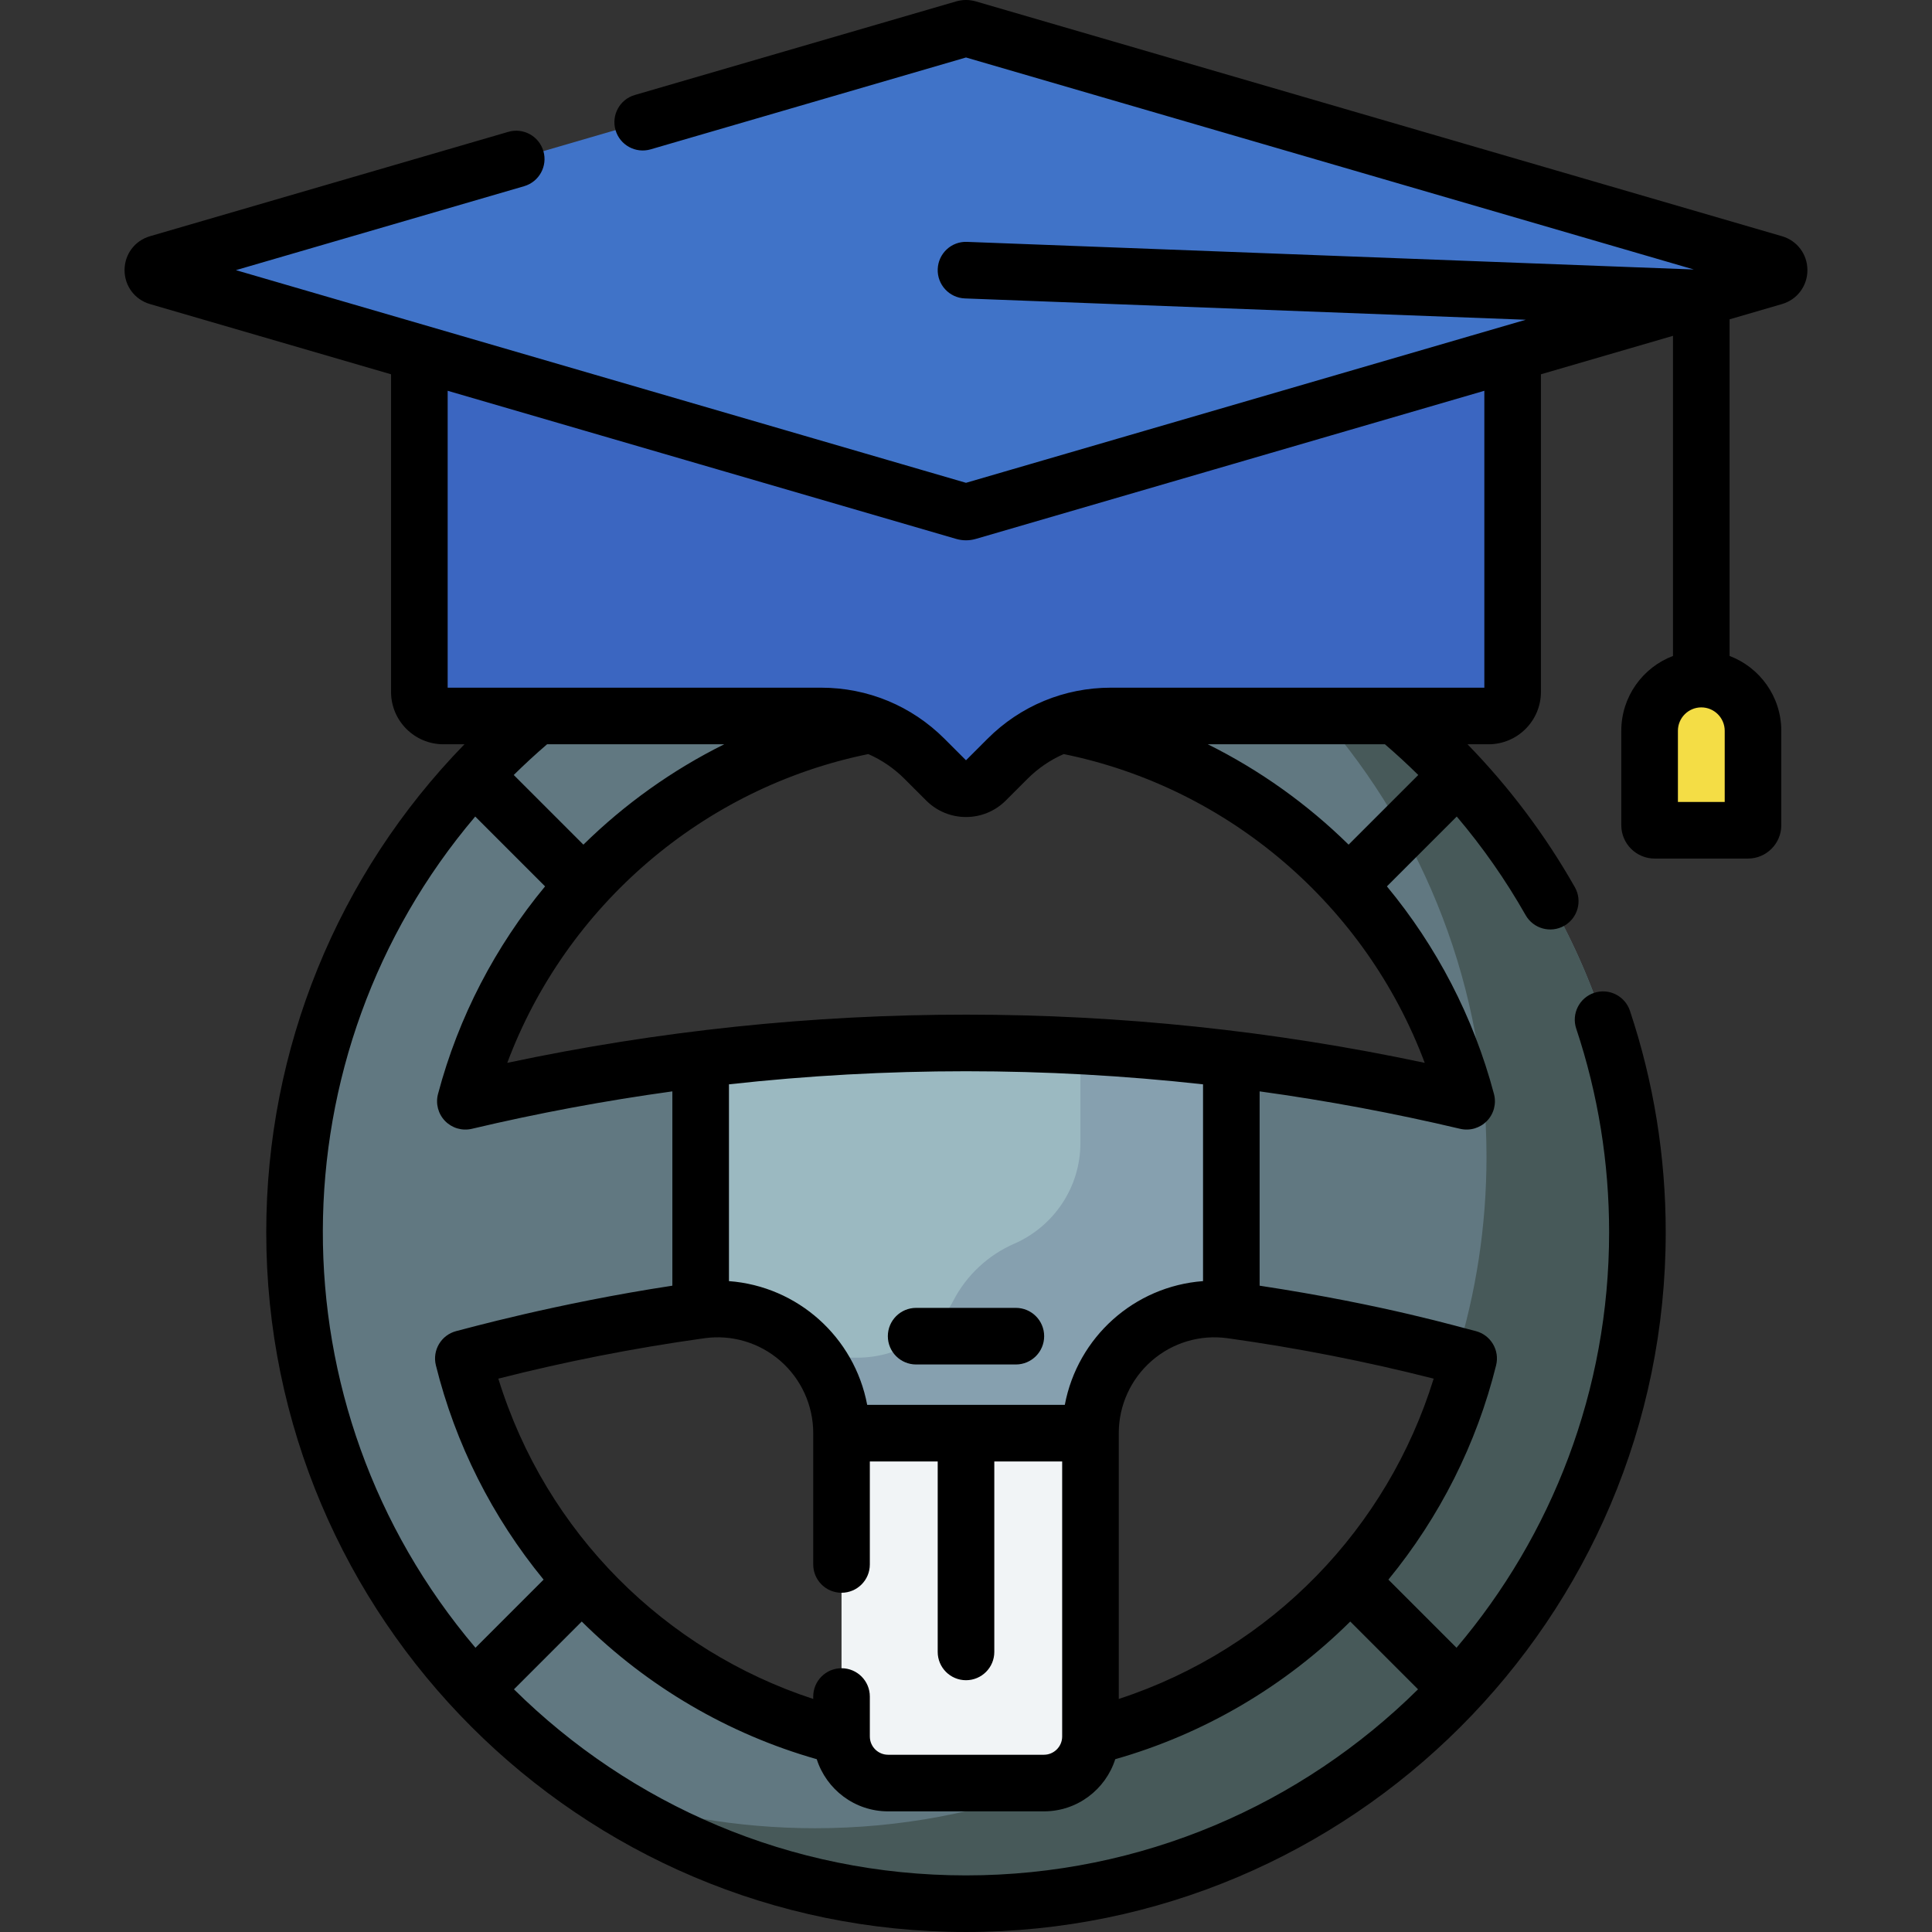 <svg id="Capa_1" enable-background="new 0 0 512 512" height="512" viewBox="0 0 512 512" width="512" xmlns="http://www.w3.org/2000/svg"><rect x="0" y="0" width="512" height="512" fill="#333333" stroke="none"/><g><path d="m326.317 347.21v-66.525c-46.735-5.733-93.996-5.722-140.633-.001v66.526c19.738-2.741 37.332 12.662 37.332 32.59h65.97c-.001-19.928 17.593-35.331 37.331-32.59z" fill="#9bb9c1"/><path d="m286.317 277.185v25.756c0 11.6-6.931 22.025-17.562 26.667-6.896 3.011-12.616 8.343-16.099 15.061-4.891 9.433-14.866 15.13-25.491 15.13h-10.916c4.229 5.517 6.767 12.432 6.767 20h65.97c0-19.927 17.594-35.331 37.332-32.59v-66.525c-13.301-1.63-26.643-2.797-40.001-3.499z" fill="#86a0af"/><path d="m223.015 379.8v80.393c0 6.813 5.523 12.335 12.335 12.335h41.3c6.813 0 12.335-5.523 12.335-12.335v-80.393z" fill="#f1f4f6"/><path d="m255.478 7.574-213.624 62.229c-1.791.522-1.791 3.059 0 3.581l213.624 62.229c.341.099.702.099 1.043 0l213.624-62.229c1.791-.522 1.791-3.059 0-3.581l-213.624-62.229c-.34-.099-.702-.099-1.043 0z" fill="#4073c8"/><path d="m256.521 135.612c-.341.099-.702.099-1.043 0l-144.344-42.047v89.804c0 3.52 2.854 6.374 6.374 6.374h100.088c10.28 0 20.139 4.084 27.409 11.353l5.746 5.746c2.899 2.899 7.599 2.899 10.498 0l5.746-5.746c7.269-7.269 17.128-11.353 27.409-11.353h100.088c3.52 0 6.374-2.854 6.374-6.374v-89.804z" fill="#3b66c1"/><path d="m294.403 189.743c-4.547 0-9.01.799-13.205 2.319h.002c52.149 9.72 94.025 49.032 107.473 99.788-20.593-4.874-41.414-8.595-62.357-11.164v66.525c19.698 2.735 39.259 6.627 58.568 11.674l4.322 1.13c-12.206 49.192-51.021 87.994-100.222 100.179 0 6.813-5.523 12.335-12.335 12.335h-41.3c-6.813 0-12.335-5.523-12.335-12.335-49.201-12.185-88.016-50.986-100.222-100.179l4.322-1.13c19.308-5.048 38.87-8.939 58.568-11.674v-66.526c-20.943 2.569-41.764 6.29-62.357 11.164 13.448-50.756 55.323-90.068 107.475-99.786-4.194-1.52-8.658-2.319-13.205-2.319h-75.365c-39.21 32.639-64.168 81.815-64.168 136.82.001 98.271 79.666 177.936 177.938 177.936s177.937-79.665 177.937-177.937c0-55.005-24.959-104.18-64.168-136.82z" fill="#617881"/><path d="m369.768 189.743h-19.547c27.227 31.256 43.716 72.112 43.716 116.82 0 18.319-2.769 35.99-7.91 52.62l3.18.831c-8.189 33.002-28.354 61.327-55.596 80.077-31.357 27.64-72.525 44.409-117.611 44.409-20.626 0-40.432-3.51-58.854-9.964 28.274 18.926 62.275 29.964 98.854 29.964 98.272 0 177.937-79.665 177.937-177.937 0-55.005-24.959-104.181-64.169-136.82z" fill="#475959"/><path d="m463.232 220.032h-24.733c-.737 0-1.334-.597-1.334-1.334v-25.032c0-7.567 6.134-13.701 13.701-13.701 7.567 0 13.701 6.134 13.701 13.701v25.032c0 .736-.598 1.334-1.335 1.334z" fill="#f4dd45"/><path d="m235.287 354.101c0 4.143 3.358 7.5 7.5 7.5h26.426c4.142 0 7.5-3.357 7.5-7.5s-3.358-7.5-7.5-7.5h-26.426c-4.143 0-7.5 3.358-7.5 7.5z"/><path d="m472.243 62.601-213.634-62.23c-1.707-.494-3.511-.496-5.229.003l-85.155 24.805c-3.977 1.159-6.262 5.322-5.103 9.299s5.321 6.256 9.298 5.104l83.58-24.348 192.881 56.186-192.596-7.32c-4.152-.178-7.622 3.07-7.779 7.209-.157 4.14 3.071 7.622 7.21 7.779l148.635 5.65c-4.309 1.255-141.563 41.237-148.351 43.214-165.657-48.255 184.554 53.759-193.476-56.358l76.378-22.249c3.977-1.159 6.262-5.322 5.103-9.299s-5.323-6.259-9.298-5.104l-94.95 27.659c-4.035 1.175-6.747 4.788-6.747 8.991 0 4.204 2.711 7.817 6.746 8.991l63.877 18.608v84.177c0 7.65 6.224 13.874 13.874 13.874h5.58c-33.591 34.485-52.526 80.633-52.526 129.32.002 102.251 83.188 185.438 185.439 185.438 102.25 0 185.437-83.187 185.437-185.437 0-20.078-3.191-39.828-9.486-58.703-1.311-3.929-5.56-6.05-9.487-4.742-3.93 1.311-6.053 5.559-4.742 9.488 5.783 17.341 8.715 35.495 8.715 53.957 0 41.938-15.227 80.387-40.441 110.11l-18.055-18.056c13.605-16.588 23.381-35.98 28.546-56.797.989-3.984-1.41-8.023-5.382-9.062-3.836-.907-24.03-6.983-57.287-12.036v-51.496c17.845 2.462 35.679 5.791 53.13 9.922 2.625.617 5.3-.217 7.101-2.066 1.839-1.889 2.552-4.604 1.876-7.153-5.431-20.498-15.261-39.187-28.375-55.029l18.51-18.509c6.867 8.097 12.969 16.829 18.254 26.136 2.036 3.583 6.607 4.872 10.225 2.817 3.602-2.045 4.864-6.623 2.818-10.226-7.866-13.852-17.396-26.533-28.444-37.875h5.579c7.65 0 13.874-6.224 13.874-13.874v-84.177l35-10.195v84.838c-8 3.036-13.701 10.78-13.701 19.831v25.031c0 4.871 3.963 8.834 8.834 8.834h24.733c4.872 0 8.834-3.963 8.834-8.834v-25.031c0-9.051-5.701-16.795-13.701-19.831v-89.208l13.876-4.042c4.035-1.175 6.747-4.788 6.747-8.992.001-4.203-2.711-7.817-6.745-8.992zm-15.177 149.93h-12.402v-18.865c0-3.419 2.782-6.201 6.201-6.201s6.201 2.782 6.201 6.201zm-265.145-15.288c-13.804 6.857-26.396 15.866-37.315 26.597l-18.459-18.458c2.837-2.803 5.782-5.519 8.832-8.139zm-65.979 19.148 18.509 18.509c-13.113 15.842-22.943 34.53-28.374 55.028-.675 2.549.038 5.265 1.876 7.153 1.812 1.86 4.492 2.68 7.101 2.066 17.45-4.131 35.284-7.46 53.129-9.922v51.497c-30.903 4.695-55.369 11.583-57.287 12.036-3.972 1.038-6.371 5.077-5.382 9.062 5.165 20.817 14.94 40.209 28.546 56.797l-18.055 18.056c-54.331-64.042-53.508-157.292-.063-220.282zm192.874 70.969v52.151c-18.219 1.363-33.245 14.85-36.63 32.788h-52.372c-3.388-17.953-18.426-31.426-36.63-32.788v-52.152c41.711-4.623 83.914-4.622 125.632.001zm-88.301 172.686v-10.446c0-4.143-3.358-7.5-7.5-7.5s-7.5 3.357-7.5 7.5v.642c-39.134-12.82-70.76-43.813-83.454-84.887 17.321-4.41 35.672-8.078 54.654-10.715 7.231-1.001 14.546 1.177 20.067 5.983 5.549 4.832 8.732 11.822 8.732 19.177v34.8c0 4.143 3.358 7.5 7.5 7.5s7.5-3.357 7.5-7.5v-27.3h17.986v50.476c0 4.143 3.358 7.5 7.5 7.5s7.5-3.357 7.5-7.5v-50.476h17.985v72.746c-.002.077-.002.154-.001.231-.045 2.627-2.196 4.751-4.834 4.751h-41.3c-2.638 0-4.789-2.124-4.834-4.751.001-.077.001-.154-.001-.231zm-94.31-12.361 17.962-17.963c17.434 17.279 38.868 29.823 62.28 36.483 2.552 8.007 10.061 13.823 18.903 13.823h41.3c8.842 0 16.351-5.815 18.903-13.823 23.411-6.661 44.846-19.204 62.28-36.484l17.962 17.963c-30.807 30.474-73.142 49.316-119.795 49.316s-88.988-18.842-119.795-49.315zm160.28 2.556v-70.441c0-7.354 3.183-14.345 8.732-19.177 5.521-4.807 12.833-6.987 20.067-5.983.021.003.043.005.064.008 18.342 2.55 36.69 6.15 54.589 10.707-12.214 39.526-42.766 71.558-83.452 84.886zm-162.051-168.574c15.551-41.555 51.832-72.908 95.674-81.828 3.534 1.544 6.784 3.752 9.593 6.561l5.746 5.745c5.833 5.834 15.272 5.834 21.105 0l5.745-5.745c2.81-2.809 6.06-5.018 9.595-6.562 43.841 8.921 80.124 40.275 95.674 81.83-80.02-17.018-162.935-17.057-243.132-.001zm241.421-76.286-18.46 18.459c-10.919-10.731-23.511-19.739-37.314-26.597h46.94c3.047 2.617 5.993 5.331 8.834 8.138zm17.511-23.138h-98.962c-12.356 0-23.973 4.812-32.712 13.55l-5.692 5.691-5.692-5.692c-8.738-8.737-20.355-13.549-32.711-13.549-85.917 0-66.77 0-98.962 0v-78.682l134.737 39.249c1.718.502 3.528.504 5.248.003l134.747-39.252v78.682z"/></g></svg>